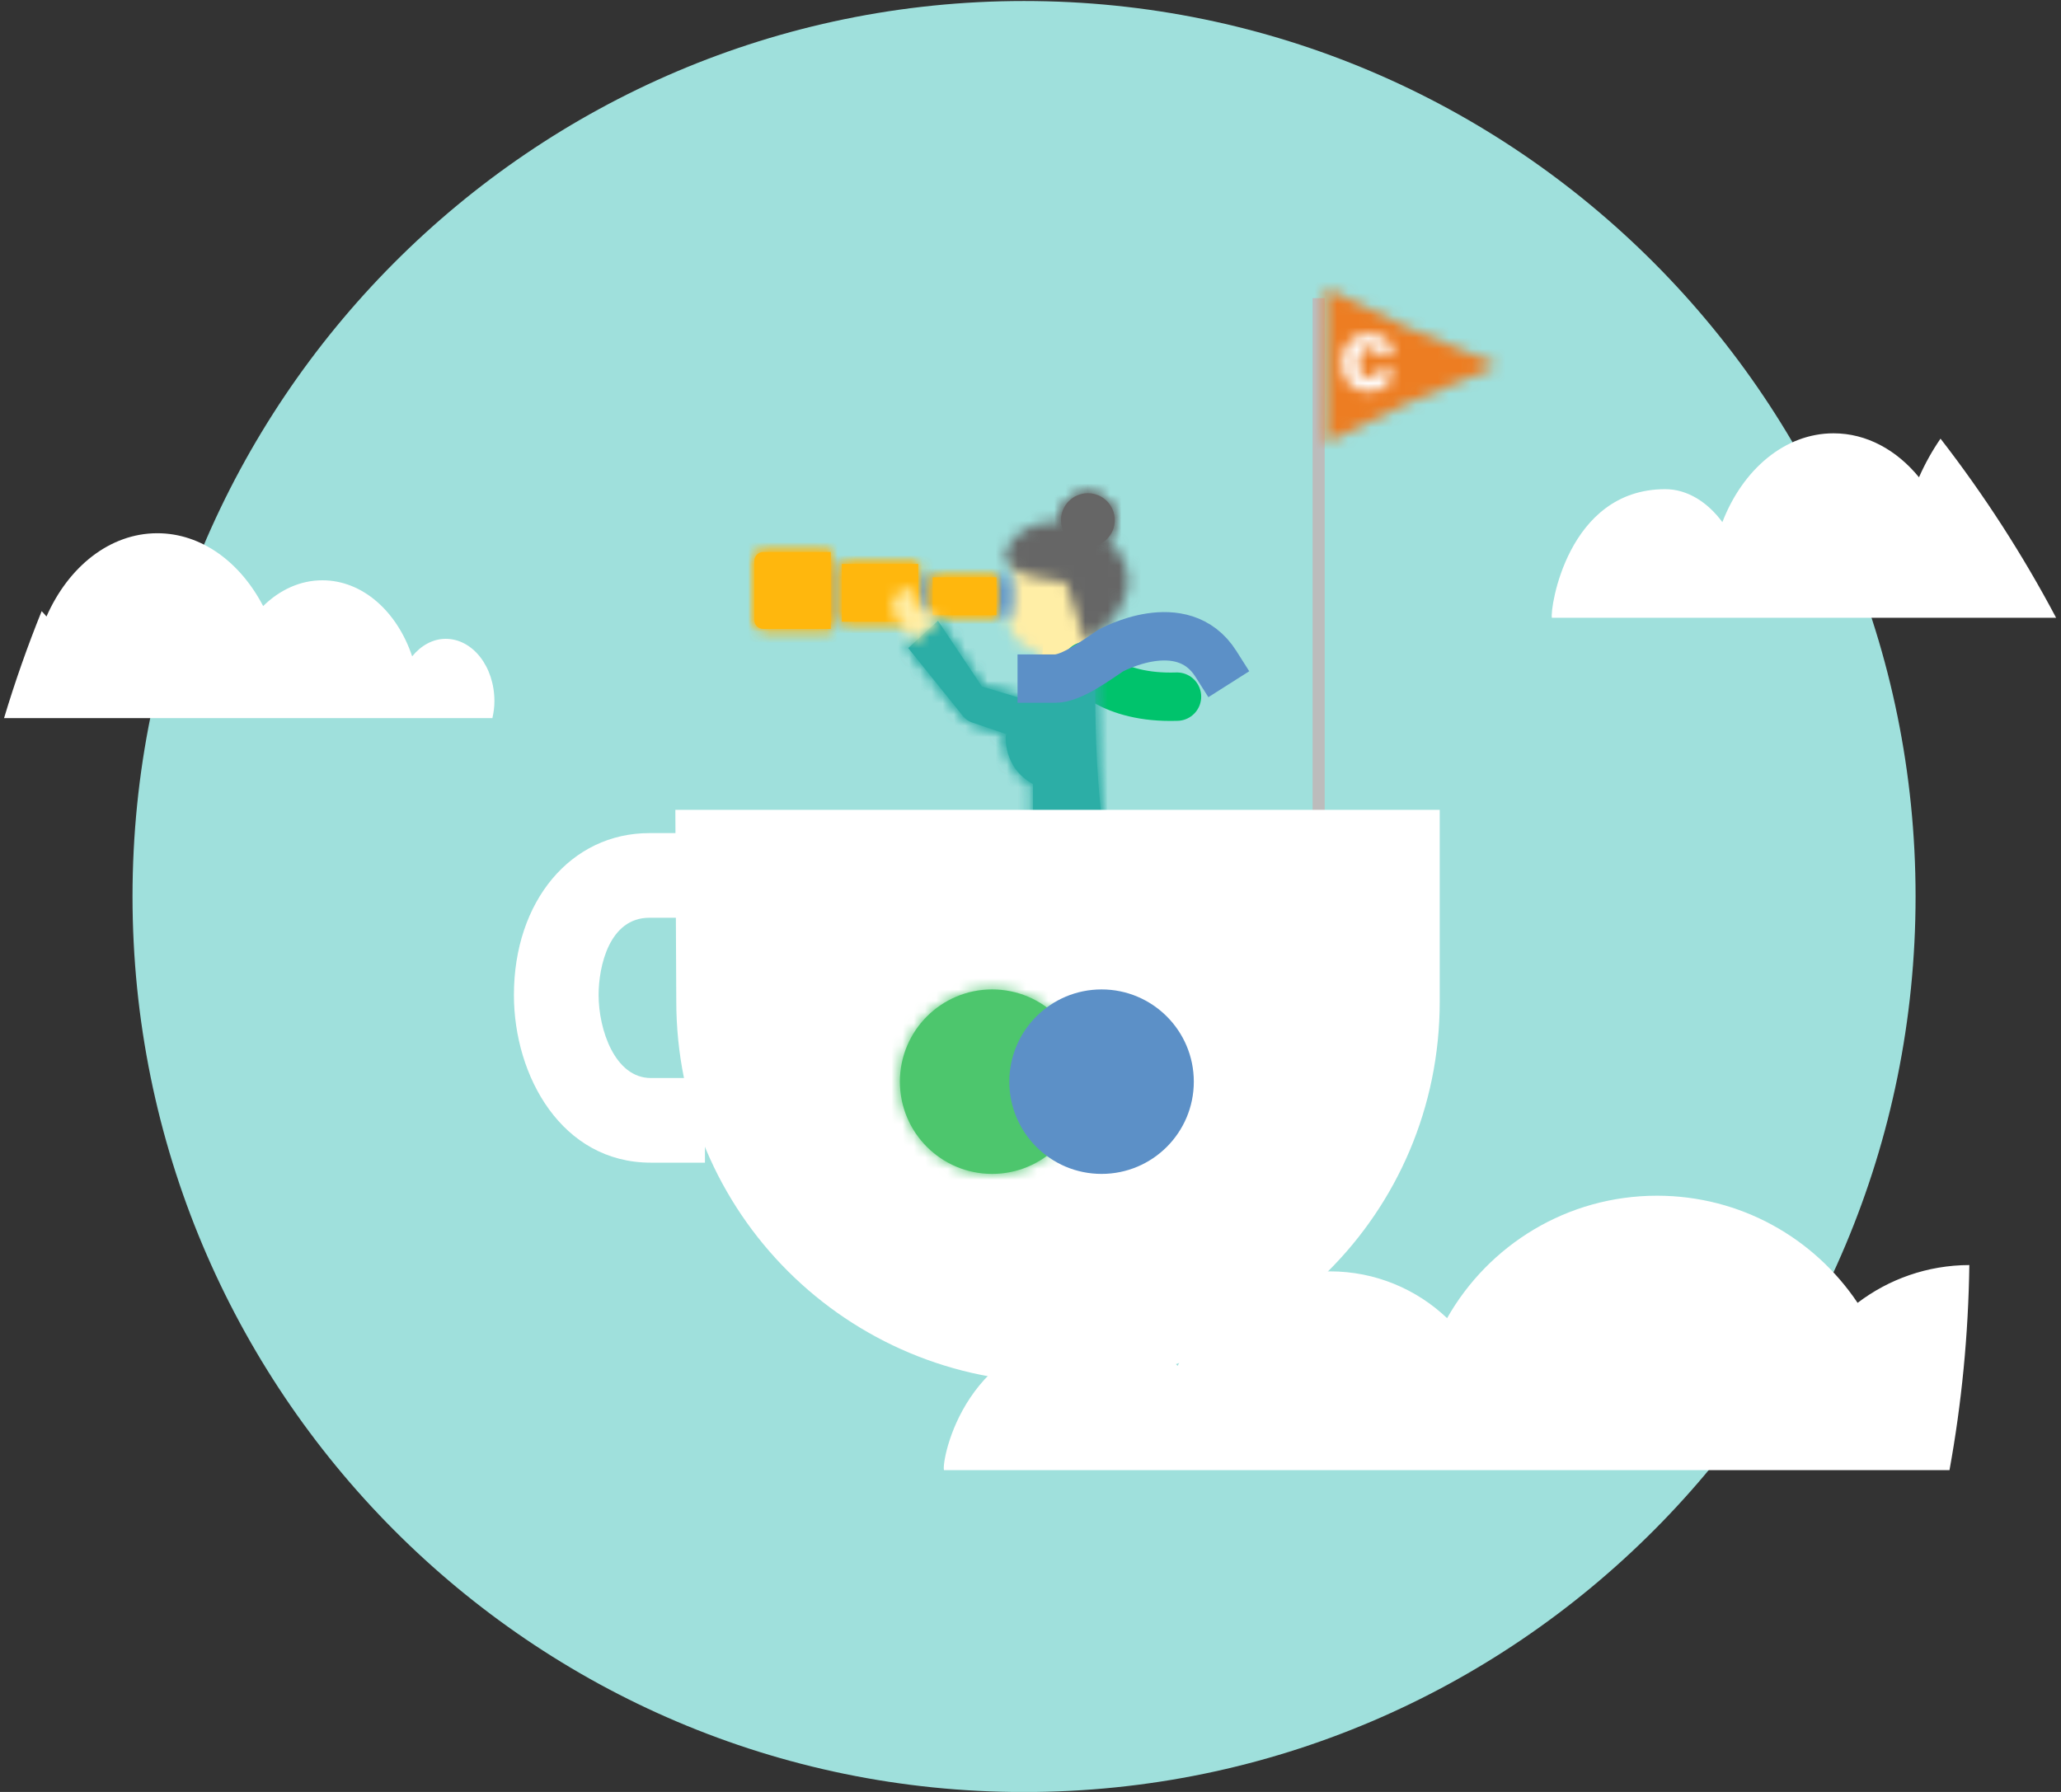 <?xml version="1.0" encoding="UTF-8" standalone="no"?>
<svg width="184px" height="160px" viewBox="0 0 184 160" version="1.1" xmlns="http://www.w3.org/2000/svg" xmlns:xlink="http://www.w3.org/1999/xlink">
    <rect x="0" y="0" width="184" height="160" fill="#333333" stroke="none"/>
    <!-- Generator: sketchtool 41 (35326) - http://www.bohemiancoding.com/sketch -->
    <title>0DF53F17-E028-41FB-91F6-467EFBEFF18F</title>
    <desc>Created with sketchtool.</desc>
    <defs>
        <polygon id="path-1" points="0.512 6.975 0.516 13.898 7.609 10.432 15.865 6.967 7.605 3.51 0.509 0.053"></polygon>
        <path d="M1.374,0.366 C0.843,0.649 0.41,1.223 0.276,1.798 C0.022,2.805 0.182,3.919 0.928,4.636 C1.639,5.293 2.837,5.338 3.7,4.997 C4.245,4.732 4.724,4.145 4.757,3.513 C4.645,3.197 4.312,3.223 4.002,3.249 C3.895,3.258 3.792,3.267 3.7,3.261 C3.417,3.306 3.293,3.656 3.09,3.842 C2.875,4.062 2.455,4.062 2.194,3.925 C1.688,3.635 1.675,3.05 1.682,2.508 C1.682,2.036 1.887,1.545 2.294,1.334 C2.849,1.102 3.214,1.631 3.559,1.959 C3.905,2.081 4.362,2.113 4.676,1.868 C4.776,1.663 4.701,1.405 4.608,1.223 C4.453,0.882 4.102,0.496 3.768,0.366 C3.42,0.185 2.997,0.095 2.573,0.095 C2.149,0.095 1.725,0.185 1.374,0.366 L1.374,0.366 Z" id="path-3"></path>
        <path d="M1.502,0.489 C1.502,0.489 1.371,6.869 0.647,7.692 L5.251,4.733 L5.121,0.373 L1.502,0.489 L1.502,0.489 Z M0.515,7.777 C0.561,7.769 0.605,7.74 0.647,7.692 L0.515,7.777 L0.515,7.777 Z" id="path-5"></path>
        <path d="M0.578,5.956 C0.578,8.785 3.607,9.563 4.432,9.54 C6.267,9.489 8.593,8.148 8.593,5.319 C8.593,2.49 6.735,0.431 4.468,0.197 C4.276,0.177 4.093,0.168 3.919,0.168 C0.79,0.168 0.578,3.276 0.578,5.956 L0.578,5.956 Z" id="path-7"></path>
        <path d="M0.5,3.212 C-0.147,4.118 1.019,5.587 5.783,5.992 L7.547,11.358 C7.547,11.358 15.239,6.742 8.746,1.437 C8.009,0.834 6.725,0.503 5.382,0.502 C3.267,0.502 1.006,1.325 0.5,3.212 L0.5,3.212 Z" id="path-9"></path>
        <path d="M0.098,2.762 C0.098,4.089 1.174,5.164 2.5,5.164 C3.827,5.164 4.902,4.089 4.902,2.762 C4.902,1.436 3.827,0.36 2.5,0.36 C1.174,0.36 0.098,1.436 0.098,2.762 L0.098,2.762 Z" id="path-11"></path>
        <polygon id="path-13" points="0.082 3.703 1.566 3.703 1.566 0.309 0.082 0.309"></polygon>
        <polygon id="path-15" points="0.161 3.703 1.645 3.703 1.645 0.309 0.161 0.309"></polygon>
        <polygon id="path-17" points="0.361 5.386 1.325 5.386 1.325 0.43 0.361 0.43"></polygon>
        <polygon id="path-19" points="0.27 3.699 5.971 3.699 5.971 0.313 0.27 0.313"></polygon>
        <polygon id="path-21" points="0.303 5.441 7.127 5.441 7.127 0.282 0.303 0.282"></polygon>
        <path d="M0.851,0.377 C0.41,0.377 0.052,0.735 0.052,1.176 L0.052,6.445 C0.052,6.887 0.41,7.245 0.851,7.245 L6.877,7.245 L6.877,0.377 L0.851,0.377 L0.851,0.377 Z" id="path-23"></path>
        <path d="M3.281,1.884 L0.405,6.851 C0.405,6.851 0.098,9.715 2.832,11.216 L2.832,21.325 L10.771,20.024 C7.993,17.421 8.41,0.433 8.41,0.433 L3.281,1.884 L3.281,1.884 Z" id="path-25"></path>
        <path d="M0.42,2.562 L5.374,8.717 C5.586,8.947 5.853,9.119 6.152,9.215 L13.207,11.616 C13.39,11.675 13.573,11.702 13.757,11.702 C14.518,11.702 15.227,11.215 15.471,10.45 C15.774,9.502 15.252,8.488 14.304,8.185 L7.001,5.997 L3.074,0.125 L0.42,2.562 L0.42,2.562 Z" id="path-27"></path>
        <path d="M0.283,1.023 L0.134,2.149 L2.085,4.926 L4.237,3.107 L4.261,2.599 L2.685,2.074 L2.01,0.347 C1.9,0.191 1.762,0.129 1.61,0.129 C1.036,0.129 0.283,1.023 0.283,1.023 L0.283,1.023 Z" id="path-29"></path>
        <path d="M16.726,8.721 C16.726,13.269 13.038,16.957 8.49,16.957 C3.942,16.957 0.255,13.269 0.255,8.721 C0.255,4.172 3.942,0.484 8.49,0.484 C13.038,0.484 16.726,4.172 16.726,8.721 L16.726,8.721 Z" id="path-31"></path>
    </defs>
    <g id="College---Sub-Pages" stroke="none" stroke-width="1" fill="none" fill-rule="evenodd">
        <g id="06--Scholorship" transform="translate(-996, -326)">
            <g id="Page-1" transform="translate(996, 326)">
                <g id="Group-6" transform="translate(11.831, 0.09)">
                    <g id="Group-3" fill="#9FE0DC">
                        <path d="M79.593,159.919 C35.635,159.919 0,124.12 0,79.96 C0,35.799 35.635,0 79.593,0 C123.551,0 159.186,35.799 159.186,79.96 C159.186,124.12 123.551,159.919 79.593,159.919 Z" id="Fill-1"></path>
                    </g>
                    <path d="M105.894,26.529 L105.894,74.953" id="Stroke-4" stroke="#BCBCBC" stroke-width="1.08"></path>
                </g>
                <g id="Group-9" transform="translate(117.885, 25.656)">
                    <mask id="mask-2" fill="white">
                        <use xlink:href="#path-1"></use>
                    </mask>
                    <g id="Clip-8"></g>
                    <polygon id="Fill-7" fill="#ED7D22" mask="url(#mask-2)" points="-2.399 16.804 19.936 16.804 19.936 -2.854 -2.399 -2.854"></polygon>
                </g>
                <g id="Group-12" transform="translate(119.629, 29.726)">
                    <mask id="mask-4" fill="white">
                        <use xlink:href="#path-3"></use>
                    </mask>
                    <g id="Clip-11"></g>
                    <polygon id="Fill-10" fill="#FFFFFF" mask="url(#mask-4)" points="-2.744 8.113 7.664 8.113 7.664 -2.811 -2.744 -2.811"></polygon>
                </g>
                <path d="M92.23,62.5 C93.071,62.353 93.217,55.213 93.217,55.213 L96.837,55.096 L96.966,59.457 L92.23,62.5 Z" id="Fill-13" fill="#FFEEA6"></path>
                <g id="Group-17" transform="translate(91.715, 54.723)">
                    <mask id="mask-6" fill="white">
                        <use xlink:href="#path-5"></use>
                    </mask>
                    <g id="Clip-16"></g>
                    <polygon id="Fill-15" fill="#FFEEA6" mask="url(#mask-6)" points="-2.392 10.684 8.159 10.684 8.159 -2.534 -2.392 -2.534"></polygon>
                </g>
                <g id="Group-20" transform="translate(89.389, 48.91)">
                    <mask id="mask-8" fill="white">
                        <use xlink:href="#path-7"></use>
                    </mask>
                    <g id="Clip-19"></g>
                    <polygon id="Fill-18" fill="#FFEEA6" mask="url(#mask-8)" points="-2.33 12.447 11.501 12.447 11.501 -2.739 -2.33 -2.739"></polygon>
                </g>
                <g id="Group-23" transform="translate(89.389, 46.003)">
                    <mask id="mask-10" fill="white">
                        <use xlink:href="#path-9"></use>
                    </mask>
                    <g id="Clip-22"></g>
                    <polygon id="Fill-21" fill="#666666" mask="url(#mask-10)" points="-2.572 14.265 14.259 14.265 14.259 -2.404 -2.572 -2.404"></polygon>
                </g>
                <path d="M99.525,46.44 C99.525,47.767 98.45,48.842 97.123,48.842 C95.797,48.842 94.721,47.767 94.721,46.44 C94.721,45.113 95.797,44.038 97.123,44.038 C98.45,44.038 99.525,45.113 99.525,46.44" id="Fill-24" fill="#666666"></path>
                <g id="Group-29" transform="translate(94.623, 43.678)">
                    <mask id="mask-12" fill="white">
                        <use xlink:href="#path-11"></use>
                    </mask>
                    <g id="Clip-27"></g>
                    <polygon id="Fill-26" fill="#666666" mask="url(#mask-12)" points="-112.221 135.027 515.27 135.027 515.27 -44.608 -112.221 -44.608"></polygon>
                    <polygon id="Fill-28" fill="#666666" mask="url(#mask-12)" points="-2.809 8.071 7.81 8.071 7.81 -2.546 -2.809 -2.546"></polygon>
                </g>
                <g id="Group-32" transform="translate(88.807, 51.235)">
                    <mask id="mask-14" fill="white">
                        <use xlink:href="#path-13"></use>
                    </mask>
                    <g id="Clip-31"></g>
                    <polygon id="Fill-30" fill="#5C90C7" mask="url(#mask-14)" points="-2.826 6.609 4.474 6.609 4.474 -2.598 -2.826 -2.598"></polygon>
                </g>
                <g id="Group-35" transform="translate(81.829, 51.235)">
                    <mask id="mask-16" fill="white">
                        <use xlink:href="#path-15"></use>
                    </mask>
                    <g id="Clip-34"></g>
                    <polygon id="Fill-33" fill="#5C90C7" mask="url(#mask-16)" points="-2.747 6.609 4.553 6.609 4.553 -2.598 -2.747 -2.598"></polygon>
                </g>
                <g id="Group-38" transform="translate(73.687, 50.073)">
                    <mask id="mask-18" fill="white">
                        <use xlink:href="#path-17"></use>
                    </mask>
                    <g id="Clip-37"></g>
                    <polygon id="Fill-36" fill="#5C90C7" mask="url(#mask-18)" points="-2.547 8.293 4.233 8.293 4.233 -2.477 -2.547 -2.477"></polygon>
                </g>
                <polygon id="Fill-39" fill="#FFB70D" points="83.262 54.934 88.963 54.934 88.963 51.549 83.262 51.549"></polygon>
                <g id="Group-44" transform="translate(82.992, 51.235)">
                    <mask id="mask-20" fill="white">
                        <use xlink:href="#path-19"></use>
                    </mask>
                    <g id="Clip-42"></g>
                    <polygon id="Fill-41" fill="#FFB70D" mask="url(#mask-20)" points="-100.59 127.47 526.9 127.47 526.9 -52.166 -100.59 -52.166"></polygon>
                    <polygon id="Fill-43" fill="#FFB70D" mask="url(#mask-20)" points="-2.637 6.605 8.879 6.605 8.879 -2.594 -2.637 -2.594"></polygon>
                </g>
                <polygon id="Fill-45" fill="#FFB70D" points="75.153 55.513 81.978 55.513 81.978 50.355 75.153 50.355"></polygon>
                <g id="Group-50" transform="translate(74.85, 50.073)">
                    <mask id="mask-22" fill="white">
                        <use xlink:href="#path-21"></use>
                    </mask>
                    <g id="Clip-48"></g>
                    <polygon id="Fill-47" fill="#FFB70D" mask="url(#mask-22)" points="-92.448 128.632 535.042 128.632 535.042 -51.003 -92.448 -51.003"></polygon>
                    <polygon id="Fill-49" fill="#FFB70D" mask="url(#mask-22)" points="-2.605 8.348 10.035 8.348 10.035 -2.625 -2.605 -2.625"></polygon>
                </g>
                <path d="M74.167,56.155 L68.141,56.155 C67.7,56.155 67.342,55.797 67.342,55.356 L67.342,50.086 C67.342,49.644 67.7,49.287 68.141,49.287 L74.167,49.287 L74.167,56.155 Z" id="Fill-51" fill="#FFB70D"></path>
                <g id="Group-56" transform="translate(67.29, 48.91)">
                    <mask id="mask-24" fill="white">
                        <use xlink:href="#path-23"></use>
                    </mask>
                    <g id="Clip-54"></g>
                    <polygon id="Fill-53" fill="#FFB70D" mask="url(#mask-24)" points="-84.888 129.795 542.602 129.795 542.602 -49.84 -84.888 -49.84"></polygon>
                    <polygon id="Fill-55" fill="#FFB70D" mask="url(#mask-24)" points="-2.856 10.152 9.784 10.152 9.784 -2.529 -2.856 -2.529"></polygon>
                </g>
                <g id="Group-61" transform="translate(89.389, 58.793)">
                    <path d="M7.577,0.664 C7.577,0.664 9.686,3.61 15.69,3.41" id="Stroke-57" stroke="#00C36C" stroke-width="4.32" stroke-linecap="round"></path>
                    <path d="M8.41,0.433 L3.281,1.884 L0.405,6.851 C0.405,6.851 0.099,9.715 2.832,11.217 L2.832,21.326 L10.771,20.024 C7.993,17.421 8.41,0.433 8.41,0.433" id="Fill-59" fill="#2CAEA6"></path>
                </g>
                <g id="Group-65" transform="translate(89.389, 58.793)">
                    <mask id="mask-26" fill="white">
                        <use xlink:href="#path-25"></use>
                    </mask>
                    <g id="Clip-63"></g>
                    <polygon id="Fill-62" fill="#2CAEA6" mask="url(#mask-26)" points="-106.987 119.912 520.503 119.912 520.503 -59.723 -106.987 -59.723"></polygon>
                    <polygon id="Fill-64" fill="#2CAEA6" mask="url(#mask-26)" points="-2.513 24.232 13.679 24.232 13.679 -2.474 -2.513 -2.474"></polygon>
                </g>
                <path d="M94.422,67.007 C94.239,67.007 94.055,66.979 93.872,66.921 L86.818,64.519 C86.519,64.424 86.251,64.252 86.039,64.022 L81.086,57.867 L83.74,55.43 L87.667,61.302 L94.97,63.489 C95.918,63.792 96.441,64.807 96.137,65.754 C95.892,66.519 95.184,67.007 94.422,67.007" id="Fill-66" fill="#2CAEA6"></path>
                <g id="Group-71" transform="translate(80.666, 55.305)">
                    <mask id="mask-28" fill="white">
                        <use xlink:href="#path-27"></use>
                    </mask>
                    <g id="Clip-69"></g>
                    <polygon id="Fill-68" fill="#2CAEA6" mask="url(#mask-28)" points="-98.264 123.4 529.227 123.4 529.227 -56.235 -98.264 -56.235"></polygon>
                    <polygon id="Fill-70" fill="#2CAEA6" mask="url(#mask-28)" points="-2.487 14.609 18.465 14.609 18.465 -2.782 -2.487 -2.782"></polygon>
                </g>
                <g id="Group-78" transform="translate(45.773, 56.467)">
                    <path d="M47.229,4.126 L48.424,4.126 C49.874,4.126 52.026,2.529 53.377,1.628 C53.377,1.628 59.772,-1.927 62.774,2.802" id="Stroke-72" stroke="#5C90C7" stroke-width="4.32" stroke-linecap="square" stroke-linejoin="round"></path>
                    <path d="M82.762,32.957 C82.762,51.918 67.453,66.983 48.664,66.983 C29.874,66.983 14.603,51.866 14.603,32.906 L14.521,15.841 L82.762,15.841 L82.762,32.957 Z" id="Fill-74" fill="#FFFFFF"></path>
                    <path d="M17.163,47.346 L12.329,47.346 C4.391,47.346 0.108,39.633 0.108,32.375 C0.108,23.999 5.194,17.92 12.201,17.92 L17.163,17.92 L17.163,25.478 L12.201,25.478 C8.623,25.478 7.668,29.813 7.668,32.375 C7.668,35.453 9.115,39.788 12.329,39.788 L17.163,39.788 L17.163,47.346 Z" id="Fill-76" fill="#FFFFFF"></path>
                </g>
                <g id="Group-81" transform="translate(79.503, 52.398)">
                    <mask id="mask-30" fill="white">
                        <use xlink:href="#path-29"></use>
                    </mask>
                    <g id="Clip-80"></g>
                    <polygon id="Fill-79" fill="#FFEEA6" mask="url(#mask-30)" points="-2.774 7.833 7.169 7.833 7.169 -2.778 -2.774 -2.778"></polygon>
                </g>
                <g id="Group-104" transform="translate(0.35, 38.206)">
                    <g id="Group-87" transform="translate(79.734, 49.654)">
                        <path d="M16.726,8.721 C16.726,13.269 13.039,16.957 8.49,16.957 C3.942,16.957 0.255,13.269 0.255,8.721 C0.255,4.172 3.942,0.484 8.49,0.484 C13.039,0.484 16.726,4.172 16.726,8.721" id="Fill-82" fill="#4DC66D"></path>
                        <g id="Group-86">
                            <mask id="mask-32" fill="white">
                                <use xlink:href="#path-31"></use>
                            </mask>
                            <g id="Clip-85"></g>
                            <polygon id="Fill-84" fill="#4DC66D" mask="url(#mask-32)" points="-97.682 90.845 529.808 90.845 529.808 -88.79 -97.682 -88.79"></polygon>
                        </g>
                    </g>
                    <path d="M106.23,58.375 C106.23,62.923 102.543,66.611 97.995,66.611 C93.446,66.611 89.759,62.923 89.759,58.375 C89.759,53.827 93.446,50.139 97.995,50.139 C102.543,50.139 106.23,53.827 106.23,58.375" id="Fill-88" fill="#5C90C7"></path>
                    <path d="M39.441,18.834 C38.279,18.834 37.227,19.443 36.446,20.399 C35.11,16.399 32.024,13.608 28.428,13.608 C26.441,13.608 24.611,14.469 23.143,15.91 C21.104,11.988 17.633,9.406 13.693,9.406 C9.45,9.406 5.752,12.404 3.8,16.842 C3.662,16.674 3.516,16.518 3.37,16.363 C2.11,19.478 0.989,22.664 0.012,25.914 L43.61,25.914 C43.725,25.372 43.79,24.951 43.79,24.399 C43.79,21.305 41.843,18.834 39.441,18.834 L39.441,18.834 Z M165.491,78.125 C161.628,72.357 155.051,68.558 147.586,68.558 C139.546,68.558 132.541,72.965 128.842,79.491 C126.119,76.904 122.44,75.313 118.387,75.313 C112.425,75.313 107.269,78.75 104.786,83.748 C103.032,81.894 100.55,80.735 97.796,80.735 C85.774,80.735 83.678,92.292 83.926,93.064 L173.695,93.064 C174.778,87.112 175.379,80.993 175.467,74.75 C171.717,74.758 168.262,76.015 165.491,78.125 L165.491,78.125 Z M183.213,16.953 C180.228,11.315 176.773,5.967 172.894,0.96 C172.166,2.019 171.517,3.172 170.972,4.411 C168.985,1.979 166.301,0.484 163.344,0.484 C158.993,0.484 155.23,3.716 153.418,8.416 C152.138,6.672 150.327,5.472 148.318,5.472 C139.545,5.472 138.015,16.204 138.196,16.953 L183.213,16.953 Z" id="Fill-90" fill="#FFFFFF"></path>
                </g>
            </g>
        </g>
    </g>
</svg>